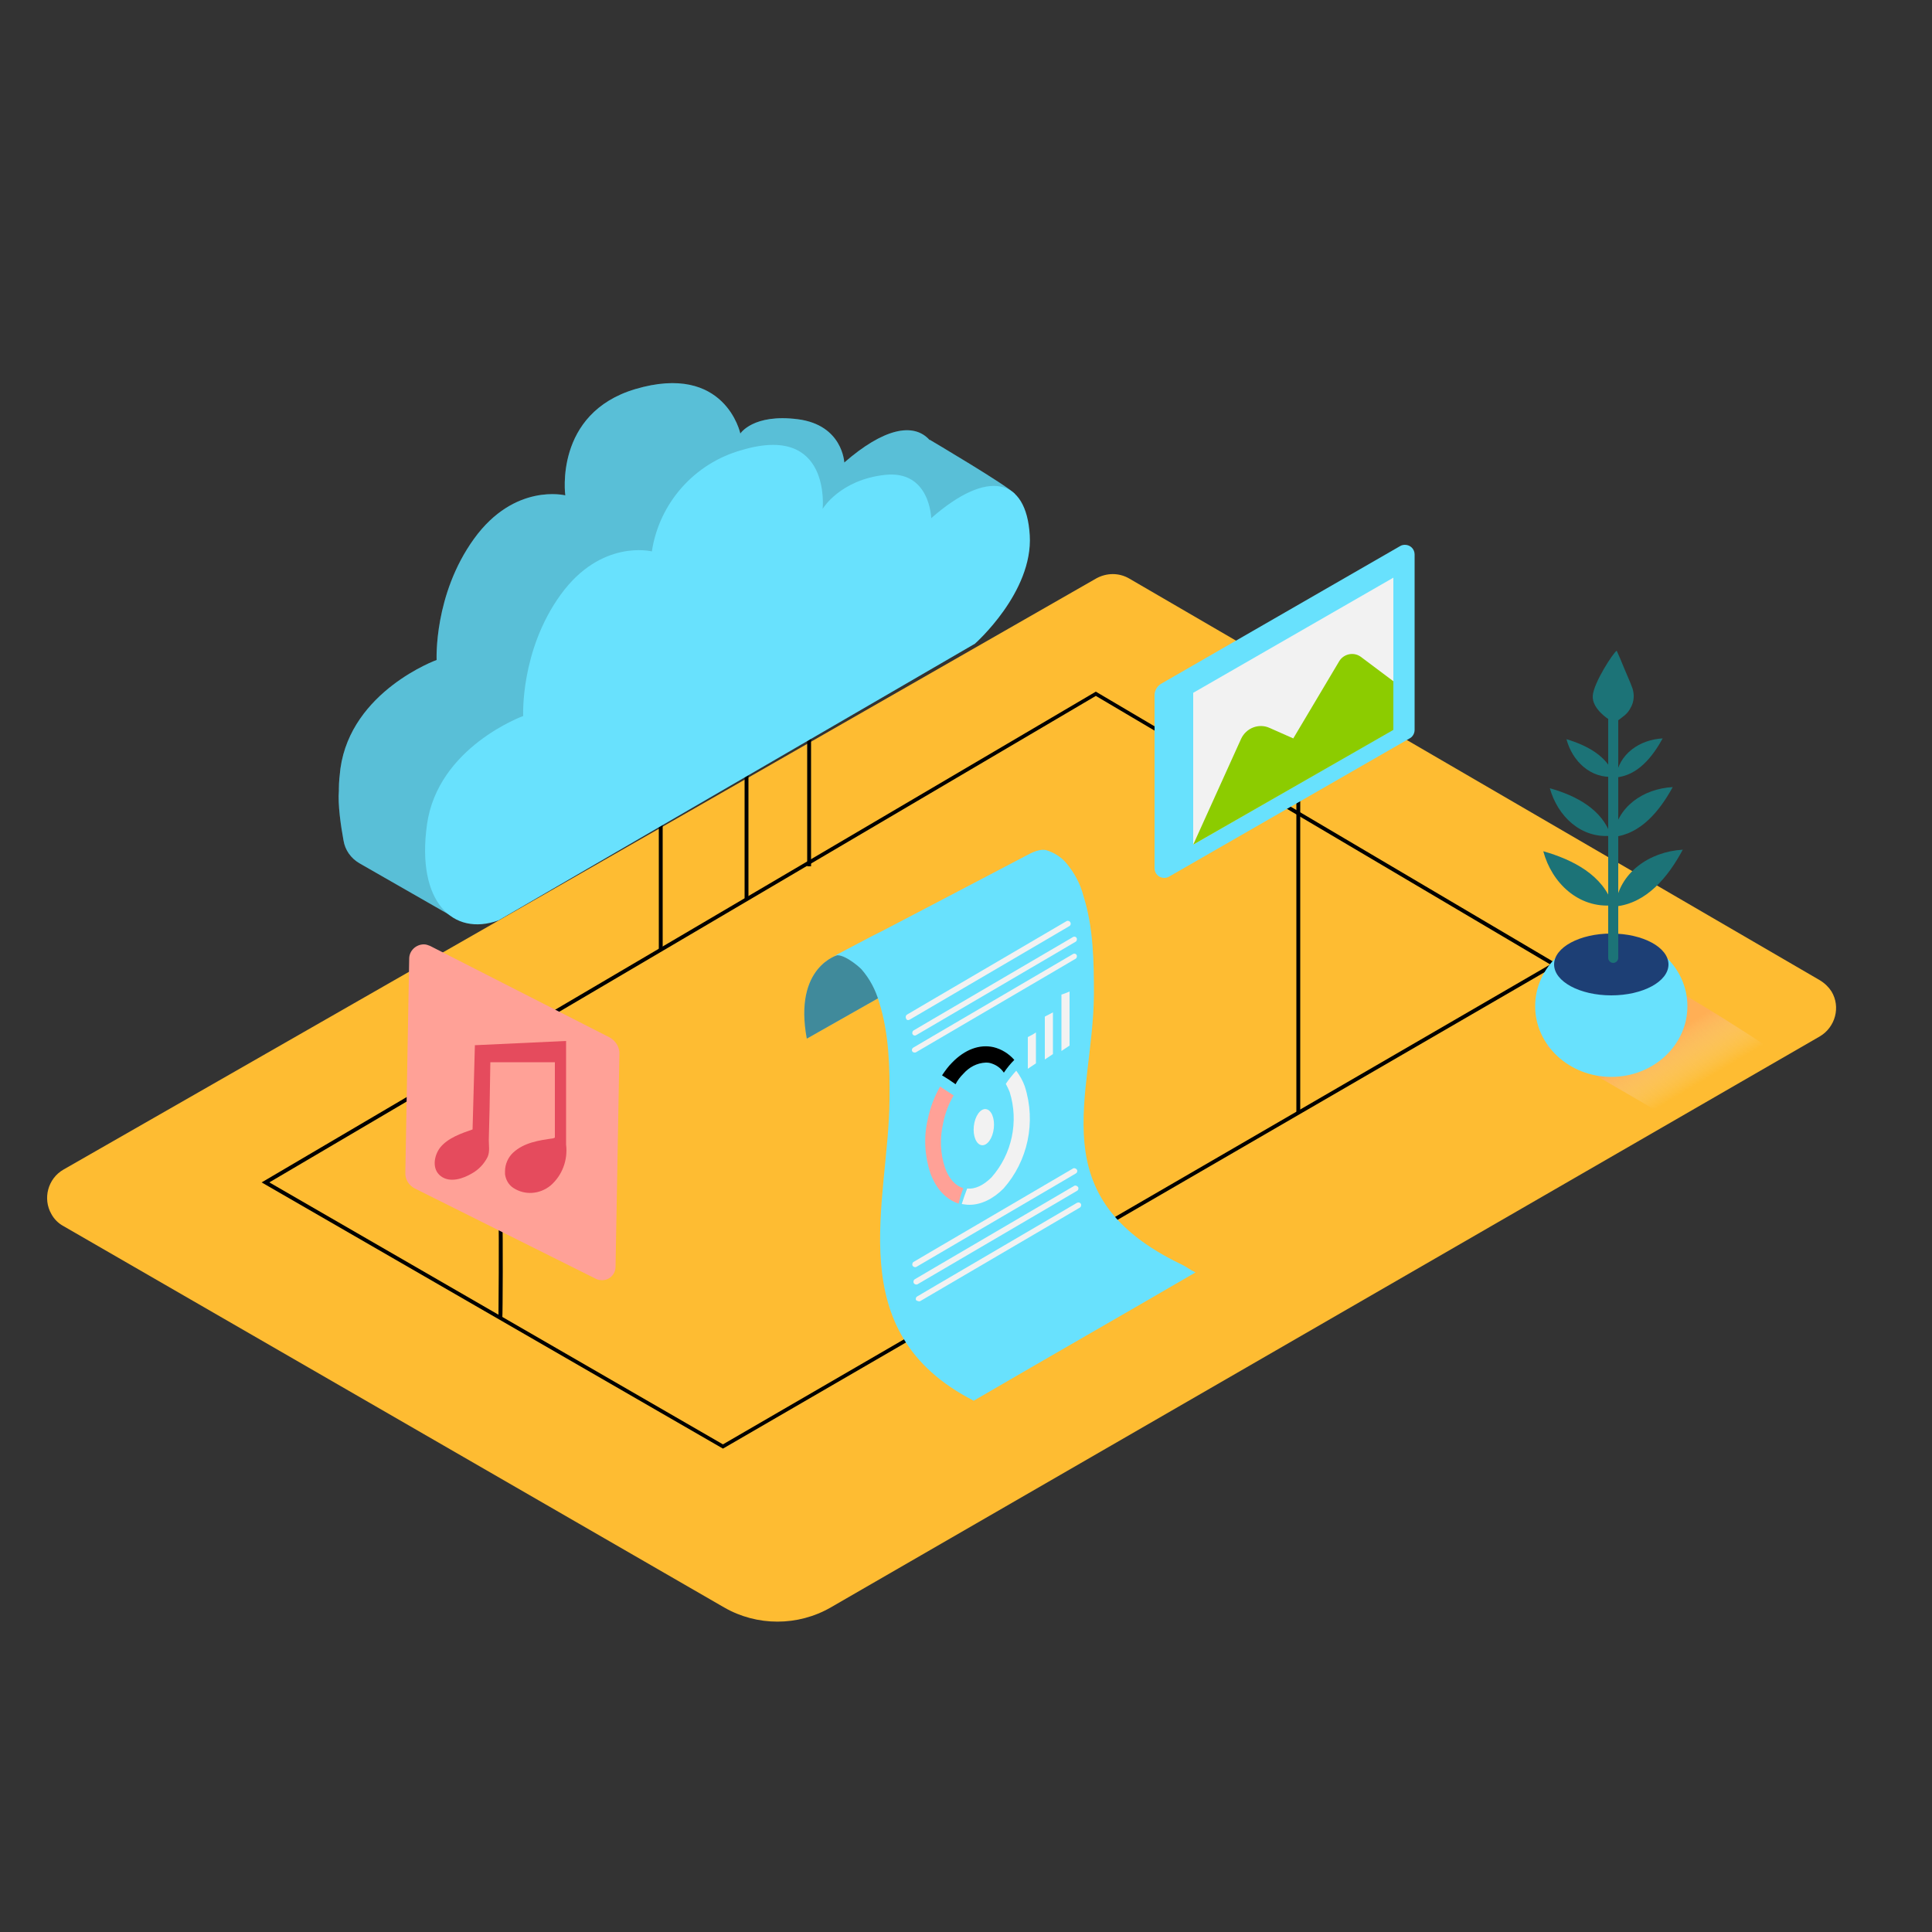 <svg transform="scale(1)" version="1.1" id="Layer_1" xmlns="http://www.w3.org/2000/svg" xmlns:xlink="http://www.w3.org/1999/xlink" x="0px" y="0px" viewBox="0 0 500 500" xml:space="preserve" class="show_show__wrapper__graphic__5Waiy "><rect x="0" y="0" width="500" height="500" fill="#333333" stroke="none"/><title>React</title><style type="text/css">
	.st0{fill:#FEBC32;}
	.st1{opacity:0.63;fill:url(#Shadow_00000083801107256801509170000013217459587550412191_);enable-background:new    ;}
	.st2{fill:#68E1FD;}
	.st3{opacity:0.39;enable-background:new    ;}
	.st4{fill:#F2F2F2;}
	.st5{fill:#FFA197;}
	.st6{fill:#E54B5D;}
	.st7{fill:#8CCC00;}
	.st8{opacity:0.15;enable-background:new    ;}
	.st9{fill:#1D3F75;}
	.st10{fill:#1C7377;}
</style><path class="st0" id="Base" d="M471,253.7l-178.8-104c-2.6-1.5-5.8-1.5-8.5,0l-267.3,153c-4,2.3-5.4,7.5-3.1,11.5
	c0.7,1.3,1.8,2.4,3.1,3.1l171,98.7c8.5,4.9,19.1,4.9,27.6,0l256-147.8c4-2.4,5.4-7.6,3-11.6C473.3,255.5,472.3,254.5,471,253.7z"></path><linearGradient id="Shadow_00000017488421389796264560000015878857168255519908_" gradientUnits="userSpaceOnUse" x1="437.179" y1="220.13" x2="429.569" y2="232.89" gradientTransform="matrix(1 0 0 -1 0 502)"><stop offset="0" style="stop-color: rgb(242, 242, 242); stop-opacity: 0;"></stop><stop offset="0.99" style="stop-color: rgb(255, 168, 106);"></stop></linearGradient><path id="Shadow" d="
	M429.3,253.7l-29.2,17.1l33.3,19.4h0.8c11.6-7.7,20-10.8,29.1-15.5C452.1,267.4,441,260.1,429.3,253.7z" style="opacity: 0.63; fill: url(&quot;#Shadow_00000017488421389796264560000015878857168255519908_&quot;);"></path><g id="Lines"><path d="M187.1,374.9L67.7,306l0.7-0.4L283.6,179l119.6,70.6l-0.7,0.4L187.1,374.9z M69.7,306l117.4,67.8l214.1-124.2l-117.6-69.5
		L69.7,306z"></path><rect x="335.5" y="197.6" width="1" height="90.5"></rect><path d="M130,341.1h-1c0-0.2,0.2-22.3,0-26l1,0C130.2,318.9,130.1,340.2,130,341.1z"></path><rect x="170.5" y="210.8" width="1" height="34.8"></rect><rect x="192.7" y="198.2" width="1" height="34.8"></rect><rect x="208.9" y="189.4" width="1" height="34.8"></rect></g><g id="Data_Report"><path class="st2" d="M217,247.1c0,0-11.7,2.9-8.2,21.7l25.6-14.5C234.4,254.3,224,245.3,217,247.1z"></path><path class="st3" d="M217,247.1c0,0-11.7,2.9-8.2,21.7l25.6-14.5C234.4,254.3,224,245.3,217,247.1z"></path><path class="st2" d="M252,362.5c20.1-11.7,37.8-21.8,57.4-33.2c-1.5-0.7-2.4-1.5-3.7-2.1c-36.5-17.5-22.8-43.3-22.6-69.8
		c0-8.5-0.1-17.3-2.7-25.5c-0.8-3.2-2.4-6.1-4.5-8.6c-1.4-1.6-3.2-2.7-5.2-3.3c-2.2-0.4-4.4,1.1-6.2,2c-2.1,1.1-4.2,2.2-6.3,3.3
		l-16.6,8.7l-13.4,7l-2.4,1.2l-9.9,5.2c1.9-1,6,2.4,7,3.4c2.2,2.5,3.7,5.4,4.6,8.5c2.6,8.2,2.8,17,2.7,25.5
		C230,311.1,217.3,344.8,252,362.5z"></path><path class="st4" d="M266,268.4v8.2l2.1-1.4v-8C267.5,267.6,266.8,268,266,268.4z"></path><path class="st4" d="M270.4,263.1v11.1l2.1-1.4v-10.8L270.4,263.1z"></path><path class="st4" d="M274.7,257.4V272l2.1-1.4v-14C276.1,256.9,275.4,257.2,274.7,257.4z"></path><path d="M249.3,277.9c1.5-1.7,3.5-2.8,5.8-2.9c0.4,0,0.7,0,1.1,0.1c1.5,0.4,2.7,1.2,3.6,2.5c0.8-1.2,1.7-2.3,2.7-3.3
		c-1.4-1.6-3.3-2.8-5.4-3.3c-3.6-0.8-7.4,0.6-10.7,4c-1,1-1.8,2.1-2.6,3.3c1.2,0.7,2.4,1.5,3.5,2.3
		C247.8,279.6,248.5,278.7,249.3,277.9z"></path><path class="st5" d="M249.3,307.5c-2-0.6-3.7-2.4-4.7-5.2c-1.3-3.8-1.4-7.8-0.5-11.7c0.5-2.5,1.4-4.9,2.7-7.1
		c-1.2-0.8-2.3-1.5-3.5-2.3c-1.5,2.6-2.6,5.5-3.2,8.5c-1.1,4.6-0.8,9.5,0.7,14c1.5,4,4,6.7,7.3,7.8
		C248.4,310.1,248.8,308.8,249.3,307.5z"></path><path class="st4" d="M265.2,281.1c-0.5-1.4-1.3-2.8-2.2-4c-1,1.1-1.9,2.2-2.7,3.4c0.4,0.7,0.7,1.4,1,2.1c2.4,7.7,0.6,16.1-4.7,22.1
		c-2.1,2.1-4.3,3.1-6.3,2.9c-0.5,1.3-1,2.7-1.4,4l0,0c0.7,0.1,1.3,0.2,2,0.2c3,0,6.1-1.5,8.8-4.2C266,300.5,268.2,290.4,265.2,281.1
		L265.2,281.1z"></path><ellipse class="st4" transform="matrix(0.111 -0.994 0.994 0.111 -63.486 512.313)" cx="254.5" cy="291.6" rx="4.7" ry="2.6"></ellipse><path class="st4" d="M237.1,267.9l14-8.2l22.2-13l5.1-3c0.3-0.2,0.4-0.7,0.2-1c-0.2-0.3-0.6-0.4-0.9-0.2l-14,8.2l-22.2,13l-5.1,3
		c-0.3,0.2-0.4,0.7-0.2,1C236.4,268,236.8,268.1,237.1,267.9z"></path><path class="st4" d="M235.4,263.9l14-8.2l22.2-13l5.1-3c0.4-0.2,0.5-0.7,0.3-1c-0.2-0.4-0.7-0.5-1-0.3l0,0l-14,8.2l-22.2,13l-5.1,3
		c-0.3,0.2-0.4,0.7-0.2,1C234.6,264,235,264.1,235.4,263.9z"></path><path class="st4" d="M237.1,272.3l14-8.2l22.2-13l5.1-3c0.3-0.2,0.4-0.7,0.2-1c-0.2-0.3-0.6-0.4-0.9-0.2l-14,8.2l-22.2,13l-5.1,3
		c-0.4,0.2-0.5,0.7-0.3,1C236.3,272.4,236.8,272.5,237.1,272.3z"></path><path class="st4" d="M237.1,327.9l14-8.2l22.2-13l5.1-3c0.4-0.2,0.5-0.7,0.3-1s-0.7-0.5-1-0.3l0,0l-14,8.2l-22.2,13l-5.1,3
		c-0.3,0.2-0.4,0.7-0.2,1C236.4,327.9,236.8,328,237.1,327.9z"></path><path class="st4" d="M237.4,332.4l14-8.2l22.2-13l5.1-3c0.4-0.2,0.5-0.7,0.3-1s-0.7-0.5-1-0.3l0,0l-14,8.2l-22.2,13l-5.1,3
		c-0.3,0.2-0.4,0.7-0.2,1C236.7,332.4,237.1,332.5,237.4,332.4L237.4,332.4z"></path><path class="st4" d="M238.2,336.7l14-8.2l22.2-13l5.1-3c0.3-0.2,0.4-0.7,0.2-1c-0.2-0.3-0.6-0.4-1-0.2l-14,8.2l-22.2,13l-5.1,3
		c-0.4,0.2-0.5,0.7-0.3,1C237.4,336.7,237.9,336.9,238.2,336.7z"></path></g><g id="Music_Icon"><path class="st5" d="M160.3,272.8l-1,55.2c-0.1,1.9-1.7,3.4-3.6,3.3c-0.5,0-1-0.1-1.4-0.3l-46.9-23.4c-1.6-0.8-2.6-2.4-2.5-4.2
		l1-55.3c0-2.1,1.8-3.7,3.8-3.7c0.6,0,1.1,0.2,1.6,0.4l46.5,23.7C159.4,269.4,160.4,271.1,160.3,272.8z"></path><path class="st6" d="M146.5,296.2v-26.8l-23.6,1.1c0,0-0.6,21.8-0.6,21.8c-2.9,1-6.4,2.2-8.4,4.7c-1.6,2.1-2.2,5.6,0.2,7.4
		s5.8,0.6,8-0.7c1.8-1,3.2-2.5,4.1-4.3c0.6-1.4,0.3-2.9,0.3-4.4l0.2-7.9l0.2-12.2h16.7v19.5c-0.1,0.1-0.3,0.1-0.4,0.2
		c-3.7,0.5-7.6,1.1-10.4,3.7c-1.3,1.2-2.1,3-2.1,4.8c0,0.3,0,0.5,0,0.8c0.2,1.4,0.9,2.7,2.1,3.5c3,2,6.9,1.7,9.7-0.6
		C145.5,304.2,147,300.2,146.5,296.2z"></path></g><g id="Image"><path class="st2" d="M298.8,179.9v44.8c0,1.4,1.1,2.5,2.5,2.5c0.4,0,0.9-0.1,1.2-0.3l62.3-35.8c0.8-0.4,1.3-1.3,1.3-2.2v-45.4
		c0-1.4-1.1-2.5-2.5-2.5c-0.4,0-0.9,0.1-1.2,0.3l-61.8,35.6C299.5,177.5,298.8,178.7,298.8,179.9z"></path><polygon class="st4" points="308.8,179.3 308.8,218.6 360.6,188.8 360.6,149.5 	"></polygon><path class="st7" d="M308.8,218.6l12.4-27.4c1.3-2.8,4.6-4.1,7.4-2.8l6.1,2.7l11.9-20c1.1-1.8,3.5-2.4,5.3-1.3
		c0.1,0.1,0.2,0.1,0.3,0.2l8.4,6.3v12.6L308.8,218.6z"></path></g><g id="Cloud"><path class="st2" d="M262.6,127.8c-1.5-1.9-22-14-22-14v0.1c-4.2-4.7-12-3-22.1,5.8c0,0-0.4-9.7-12-11.2s-14.9,3.7-14.9,3.7
		s-3.9-18.4-27.2-11.5c-21.1,6.3-18.1,27.5-18.1,27.5s-13.1-3.3-23.6,11.2s-9.7,31.4-9.7,31.4s-22.1,8-24.9,28.1
		c-0.2,1.7-0.4,3.5-0.4,5.2v0.5c-0.3,3.6,0.5,9.1,1.2,12.9c0.4,2.5,1.9,4.6,4.1,5.9l23.4,13.4c0.7-5.8-0.1-11.7-2.4-17.1l116-67.3
		c0,0,8.9-7.8,12.6-18.1l8.9-2.3C251.4,131.8,264.1,129.6,262.6,127.8z"></path><path class="st8" d="M262.6,127.8c-1.5-1.9-22-14-22-14v0.1c-4.2-4.7-12-3-22.1,5.8c0,0-0.4-9.7-12-11.2s-14.9,3.7-14.9,3.7
		s-3.9-18.4-27.2-11.5c-21.1,6.3-18.1,27.5-18.1,27.5s-13.1-3.3-23.6,11.2s-9.7,31.4-9.7,31.4s-22.1,8-24.9,28.1
		c-0.2,1.7-0.4,3.5-0.4,5.2v0.5c-0.3,3.6,0.5,9.1,1.2,12.9c0.4,2.5,1.9,4.6,4.1,5.9l23.4,13.4c0.7-5.8-0.1-11.7-2.4-17.1l116-67.3
		c0,0,8.9-7.8,12.6-18.1l8.9-2.3C251.4,131.8,264.1,129.6,262.6,127.8z"></path><path class="st2" d="M129,238.2l123.3-71.6c0,0,15.1-13.3,14.2-28.1s-10.8-17.3-25.5-4.4c0,0-0.3-12.5-12-11.2s-16.1,8.8-16.1,8.8
		s2.3-22.2-21-15.2c-12.2,3.4-21.3,13.7-23.2,26.2c0,0-13.1-3.3-23.6,11.2s-9.7,31.4-9.7,31.4s-22.1,8-24.9,28.1
		S117.3,242.4,129,238.2z"></path></g><g id="Plant"><ellipse class="st2" cx="417" cy="260.4" rx="19.7" ry="18.3"></ellipse><ellipse class="st9" cx="417" cy="249.6" rx="14.8" ry="8"></ellipse><path class="st10" d="M416.2,185.3v62.6c0,0.7,0.6,1.3,1.3,1.3c0.7,0,1.3-0.6,1.3-1.3v-62.6c0-0.7-0.6-1.3-1.3-1.3
		C416.8,184,416.2,184.6,416.2,185.3z"></path><path class="st10" d="M422.1,183c0.8-1.5,0.9-3.2,0.4-4.8c-0.6-1.7-1.4-3.4-2.1-5.1s-1.3-3.2-2-4.7l0,0c-0.8,0.4-6,8.3-6.2,11.7
		s4.2,6.1,4.2,6.1l1.3,0.9c0.2,0.1,2.5-1.8,2.8-2C421.2,184.5,421.7,183.8,422.1,183z"></path><path class="st10" d="M418.2,201.2L418.2,201.2c5.6-0.5,9.4-5.2,12.1-10.1C424.4,191.4,418.9,195.1,418.2,201.2z"></path><path class="st10" d="M417.8,201L417.8,201c-1.7-5.3-7.1-8.1-12.4-9.7C406.9,197,411.7,201.6,417.8,201z"></path><path class="st10" d="M417.5,216.6L417.5,216.6c7.1-0.7,12-6.7,15.4-12.9C425.3,204.1,418.4,208.8,417.5,216.6z"></path><path class="st10" d="M416.9,216.3L416.9,216.3c-2.2-6.8-9-10.4-15.8-12.3C403.1,211.2,409.1,217,416.9,216.3z"></path><path class="st10" d="M418,234.6L418,234.6c8.1-0.8,13.7-7.6,17.5-14.7C426.9,220.4,419,225.8,418,234.6z"></path><path class="st10" d="M417.4,234.3L417.4,234.3c-2.5-7.8-10.3-11.8-18-14C401.6,228.5,408.5,235.1,417.4,234.3z"></path></g></svg>